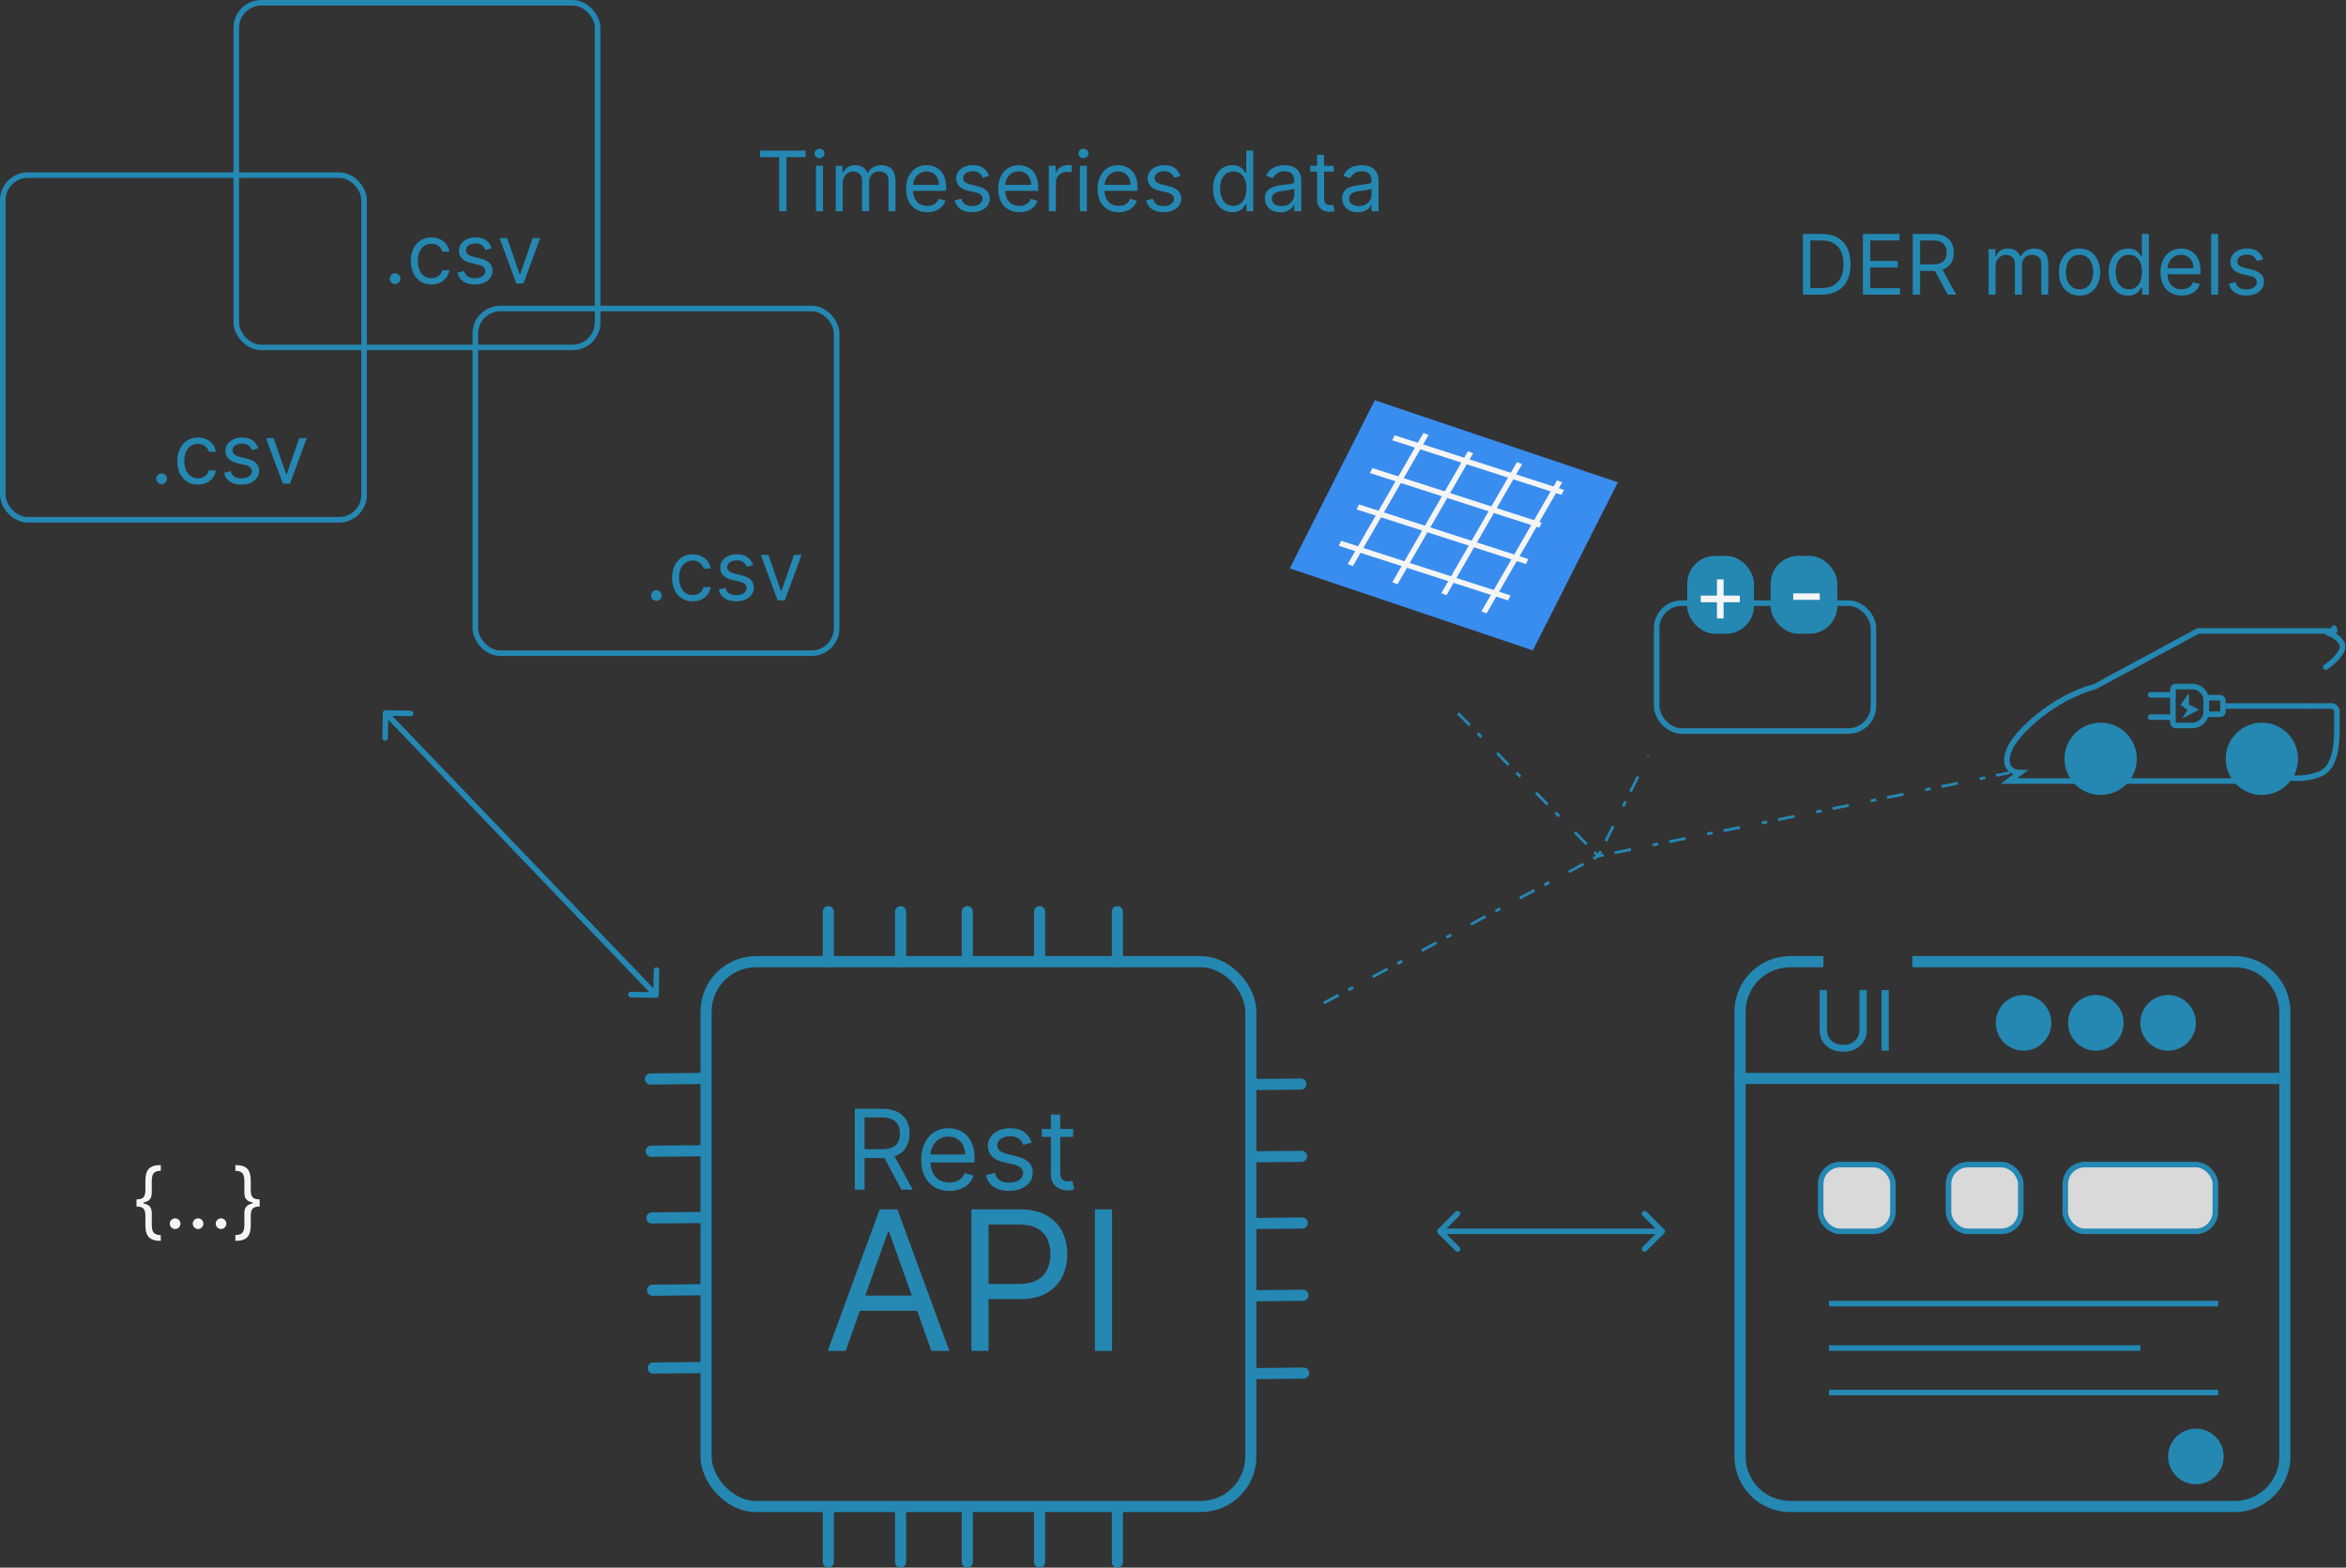 <svg width="422" height="282" viewBox="0 0 422 282" fill="none" xmlns="http://www.w3.org/2000/svg">
<rect x="0" y="0" width="422" height="282" fill="#333333" stroke="none"/>
<rect x="127" y="173" width="98" height="98" rx="9" stroke="#2488B3" stroke-width="2"/>
<line x1="149" y1="164" x2="149" y2="173" stroke="#2488B3" stroke-width="2" stroke-linecap="round"/>
<line x1="162" y1="164" x2="162" y2="173" stroke="#2488B3" stroke-width="2" stroke-linecap="round"/>
<line x1="174" y1="164" x2="174" y2="173" stroke="#2488B3" stroke-width="2" stroke-linecap="round"/>
<line x1="187" y1="164" x2="187" y2="173" stroke="#2488B3" stroke-width="2" stroke-linecap="round"/>
<line x1="201" y1="164" x2="201" y2="173" stroke="#2488B3" stroke-width="2" stroke-linecap="round"/>
<line x1="149" y1="272" x2="149" y2="281" stroke="#2488B3" stroke-width="2" stroke-linecap="round"/>
<line x1="162" y1="272" x2="162" y2="281" stroke="#2488B3" stroke-width="2" stroke-linecap="round"/>
<line x1="174" y1="272" x2="174" y2="281" stroke="#2488B3" stroke-width="2" stroke-linecap="round"/>
<line x1="187" y1="272" x2="187" y2="281" stroke="#2488B3" stroke-width="2" stroke-linecap="round"/>
<line x1="201" y1="272" x2="201" y2="281" stroke="#2488B3" stroke-width="2" stroke-linecap="round"/>
<line x1="234.009" y1="195.01" x2="225.01" y2="195.096" stroke="#2488B3" stroke-width="2" stroke-linecap="round"/>
<line x1="234.134" y1="208.009" x2="225.134" y2="208.095" stroke="#2488B3" stroke-width="2" stroke-linecap="round"/>
<line x1="234.249" y1="220.008" x2="225.249" y2="220.095" stroke="#2488B3" stroke-width="2" stroke-linecap="round"/>
<line x1="234.374" y1="233.008" x2="225.374" y2="233.094" stroke="#2488B3" stroke-width="2" stroke-linecap="round"/>
<line x1="234.508" y1="247.007" x2="225.508" y2="247.094" stroke="#2488B3" stroke-width="2" stroke-linecap="round"/>
<line x1="126.009" y1="194.01" x2="117.01" y2="194.096" stroke="#2488B3" stroke-width="2" stroke-linecap="round"/>
<line x1="126.134" y1="207.009" x2="117.134" y2="207.095" stroke="#2488B3" stroke-width="2" stroke-linecap="round"/>
<line x1="126.249" y1="219.008" x2="117.249" y2="219.095" stroke="#2488B3" stroke-width="2" stroke-linecap="round"/>
<line x1="126.374" y1="232.008" x2="117.374" y2="232.094" stroke="#2488B3" stroke-width="2" stroke-linecap="round"/>
<line x1="126.508" y1="246.007" x2="117.508" y2="246.094" stroke="#2488B3" stroke-width="2" stroke-linecap="round"/>
<path d="M152.126 243H148.895L158.241 217.545H161.423L170.77 243H167.538L159.932 221.572H159.733L152.126 243ZM153.32 233.057H166.345V235.791H153.32V233.057ZM174.735 243V217.545H183.336C185.333 217.545 186.965 217.906 188.233 218.627C189.509 219.339 190.453 220.305 191.066 221.523C191.68 222.741 191.986 224.1 191.986 225.599C191.986 227.099 191.68 228.462 191.066 229.689C190.462 230.915 189.525 231.893 188.257 232.622C186.99 233.343 185.366 233.703 183.385 233.703H177.221V230.969H183.286C184.653 230.969 185.751 230.733 186.58 230.26C187.408 229.788 188.009 229.15 188.382 228.346C188.763 227.534 188.953 226.619 188.953 225.599C188.953 224.58 188.763 223.669 188.382 222.865C188.009 222.061 187.404 221.432 186.567 220.976C185.73 220.512 184.62 220.28 183.236 220.28H177.817V243H174.735ZM200.034 217.545V243H196.952V217.545H200.034Z" fill="#2488B3"/>
<path d="M153.761 214V199.455H158.676C159.813 199.455 160.745 199.649 161.474 200.037C162.204 200.42 162.743 200.948 163.094 201.621C163.444 202.293 163.619 203.058 163.619 203.915C163.619 204.772 163.444 205.532 163.094 206.195C162.743 206.857 162.206 207.378 161.482 207.757C160.757 208.131 159.831 208.318 158.705 208.318H154.727V206.727H158.648C159.424 206.727 160.049 206.614 160.523 206.386C161.001 206.159 161.347 205.837 161.56 205.42C161.777 204.999 161.886 204.497 161.886 203.915C161.886 203.332 161.777 202.823 161.56 202.388C161.342 201.952 160.994 201.616 160.516 201.379C160.037 201.138 159.405 201.017 158.619 201.017H155.523V214H153.761ZM160.608 207.466L164.188 214H162.142L158.619 207.466H160.608ZM170.784 214.227C169.733 214.227 168.826 213.995 168.064 213.531C167.306 213.062 166.721 212.409 166.309 211.571C165.902 210.728 165.699 209.748 165.699 208.631C165.699 207.513 165.902 206.528 166.309 205.676C166.721 204.819 167.294 204.152 168.028 203.673C168.767 203.19 169.628 202.949 170.613 202.949C171.181 202.949 171.743 203.044 172.297 203.233C172.85 203.422 173.355 203.73 173.809 204.156C174.264 204.578 174.626 205.136 174.896 205.832C175.166 206.528 175.301 207.385 175.301 208.403V209.114H166.892V207.665H173.596C173.596 207.049 173.473 206.5 173.227 206.017C172.985 205.534 172.64 205.153 172.19 204.874C171.745 204.594 171.219 204.455 170.613 204.455C169.946 204.455 169.368 204.62 168.88 204.952C168.397 205.278 168.026 205.705 167.765 206.23C167.505 206.756 167.375 207.319 167.375 207.92V208.886C167.375 209.71 167.517 210.409 167.801 210.982C168.09 211.55 168.49 211.983 169.001 212.281C169.512 212.575 170.107 212.722 170.784 212.722C171.224 212.722 171.622 212.66 171.977 212.537C172.337 212.409 172.647 212.22 172.907 211.969C173.168 211.713 173.369 211.396 173.511 211.017L175.13 211.472C174.96 212.021 174.673 212.504 174.271 212.92C173.868 213.332 173.371 213.654 172.779 213.886C172.188 214.114 171.522 214.227 170.784 214.227ZM185.578 205.534L184.072 205.96C183.977 205.709 183.838 205.465 183.653 205.229C183.473 204.987 183.227 204.788 182.914 204.632C182.602 204.476 182.202 204.398 181.714 204.398C181.047 204.398 180.49 204.552 180.045 204.859C179.605 205.162 179.385 205.548 179.385 206.017C179.385 206.434 179.536 206.763 179.839 207.004C180.142 207.246 180.616 207.447 181.26 207.608L182.879 208.006C183.854 208.242 184.581 208.605 185.059 209.092C185.538 209.575 185.777 210.198 185.777 210.96C185.777 211.585 185.597 212.144 185.237 212.636C184.882 213.129 184.385 213.517 183.745 213.801C183.106 214.085 182.363 214.227 181.515 214.227C180.403 214.227 179.482 213.986 178.752 213.503C178.023 213.02 177.562 212.314 177.368 211.386L178.958 210.989C179.11 211.576 179.396 212.016 179.818 212.31C180.244 212.603 180.8 212.75 181.487 212.75C182.268 212.75 182.888 212.584 183.348 212.253C183.812 211.917 184.044 211.514 184.044 211.045C184.044 210.667 183.911 210.349 183.646 210.094C183.381 209.833 182.974 209.639 182.424 209.511L180.606 209.085C179.607 208.848 178.873 208.482 178.404 207.984C177.94 207.482 177.708 206.855 177.708 206.102C177.708 205.487 177.881 204.942 178.227 204.469C178.577 203.995 179.053 203.624 179.654 203.354C180.261 203.084 180.947 202.949 181.714 202.949C182.794 202.949 183.641 203.186 184.257 203.659C184.877 204.133 185.317 204.758 185.578 205.534ZM193.044 203.091V204.511H187.391V203.091H193.044ZM189.038 200.477H190.714V210.875C190.714 211.348 190.783 211.704 190.92 211.94C191.063 212.172 191.242 212.329 191.46 212.409C191.683 212.485 191.917 212.523 192.163 212.523C192.348 212.523 192.5 212.513 192.618 212.494C192.736 212.471 192.831 212.452 192.902 212.438L193.243 213.943C193.129 213.986 192.971 214.028 192.767 214.071C192.563 214.118 192.305 214.142 191.993 214.142C191.519 214.142 191.055 214.04 190.601 213.837C190.151 213.633 189.777 213.323 189.479 212.906C189.185 212.49 189.038 211.964 189.038 211.33V200.477Z" fill="#2488B3"/>
<path fill-rule="evenodd" clip-rule="evenodd" d="M328 172H322C316.477 172 312 176.477 312 182V262C312 267.523 316.477 272 322 272H402C407.523 272 412 267.523 412 262V182C412 176.477 407.523 172 402 172H344V174H402C406.418 174 410 177.582 410 182V262C410 266.418 406.418 270 402 270H322C317.582 270 314 266.418 314 262V182C314 177.582 317.582 174 322 174H328V172Z" fill="#2488B3"/>
<line x1="312" y1="194" x2="410" y2="194" stroke="#2488B3" stroke-width="2"/>
<circle cx="377" cy="184" r="5" fill="#2488B3"/>
<circle cx="390" cy="184" r="5" fill="#2488B3"/>
<circle cx="364" cy="184" r="5" fill="#2488B3"/>
<circle cx="395" cy="262" r="5" fill="#2488B3"/>
<rect x="327.5" y="209.5" width="13" height="12" rx="3.5" fill="#D9D9D9" stroke="#2488B3"/>
<rect x="350.5" y="209.5" width="13" height="12" rx="3.5" fill="#D9D9D9" stroke="#2488B3"/>
<rect x="371.5" y="209.5" width="27" height="12" rx="3.5" fill="#D9D9D9" stroke="#2488B3"/>
<line x1="329" y1="234.5" x2="399" y2="234.5" stroke="#2488B3"/>
<line x1="329" y1="250.5" x2="399" y2="250.5" stroke="#2488B3"/>
<line x1="329" y1="242.5" x2="385" y2="242.5" stroke="#2488B3"/>
<path d="M334.48 178.091H335.801V185.314C335.801 186.06 335.625 186.725 335.274 187.311C334.926 187.894 334.434 188.354 333.798 188.691C333.163 189.025 332.417 189.192 331.561 189.192C330.705 189.192 329.96 189.025 329.324 188.691C328.688 188.354 328.195 187.894 327.843 187.311C327.495 186.725 327.321 186.06 327.321 185.314V178.091H328.642V185.207C328.642 185.74 328.759 186.214 328.994 186.63C329.228 187.042 329.562 187.366 329.995 187.604C330.432 187.839 330.954 187.956 331.561 187.956C332.168 187.956 332.69 187.839 333.127 187.604C333.564 187.366 333.898 187.042 334.129 186.63C334.363 186.214 334.48 185.74 334.48 185.207V178.091ZM339.76 178.091V189H338.439V178.091H339.76Z" fill="#2488B3"/>
<path d="M258.646 221.146C258.451 221.342 258.451 221.658 258.646 221.854L261.828 225.036C262.024 225.231 262.34 225.231 262.536 225.036C262.731 224.84 262.731 224.524 262.536 224.328L259.707 221.5L262.536 218.672C262.731 218.476 262.731 218.16 262.536 217.964C262.34 217.769 262.024 217.769 261.828 217.964L258.646 221.146ZM299.354 221.854C299.549 221.658 299.549 221.342 299.354 221.146L296.172 217.964C295.976 217.769 295.66 217.769 295.464 217.964C295.269 218.16 295.269 218.476 295.464 218.672L298.293 221.5L295.464 224.328C295.269 224.524 295.269 224.84 295.464 225.036C295.66 225.231 295.976 225.231 296.172 225.036L299.354 221.854ZM259 222H299V221H259V222Z" fill="#2488B3"/>
<path d="M117.989 179.5C118.265 179.506 118.494 179.287 118.5 179.011L118.596 174.512C118.602 174.236 118.382 174.007 118.106 174.001C117.83 173.995 117.602 174.214 117.596 174.49L117.511 178.489L113.512 178.404C113.236 178.398 113.007 178.618 113.001 178.894C112.995 179.17 113.214 179.398 113.49 179.404L117.989 179.5ZM69.378 127.752C69.102 127.746 68.873 127.965 68.867 128.241L68.772 132.74C68.766 133.016 68.985 133.245 69.261 133.25C69.537 133.256 69.766 133.037 69.771 132.761L69.856 128.762L73.856 128.847C74.132 128.853 74.36 128.634 74.366 128.358C74.372 128.082 74.153 127.853 73.877 127.847L69.378 127.752ZM118.361 178.654L69.728 127.906L69.006 128.598L117.639 179.346L118.361 178.654Z" fill="#2488B3"/>
<path d="M24.554 216.419V215.759C25.147 215.759 25.561 215.634 25.795 215.386C26.033 215.137 26.152 214.722 26.152 214.139V212.435C26.152 211.945 26.198 211.52 26.291 211.162C26.386 210.803 26.541 210.506 26.754 210.272C26.967 210.038 27.251 209.864 27.606 209.75C27.961 209.636 28.4 209.58 28.922 209.58V210.624C28.51 210.624 28.185 210.687 27.947 210.815C27.713 210.943 27.546 211.142 27.446 211.412C27.351 211.678 27.303 212.019 27.303 212.435V214.565C27.303 214.842 27.265 215.094 27.191 215.322C27.12 215.549 26.986 215.744 26.791 215.908C26.596 216.071 26.317 216.197 25.955 216.286C25.596 216.375 25.129 216.419 24.554 216.419ZM28.922 223.216C28.4 223.216 27.961 223.159 27.606 223.045C27.251 222.932 26.967 222.758 26.754 222.523C26.541 222.289 26.386 221.993 26.291 221.634C26.198 221.275 26.152 220.851 26.152 220.361V218.656C26.152 218.074 26.033 217.658 25.795 217.41C25.561 217.161 25.147 217.037 24.554 217.037V216.376C25.129 216.376 25.596 216.421 25.955 216.51C26.317 216.598 26.596 216.724 26.791 216.888C26.986 217.051 27.12 217.246 27.191 217.474C27.265 217.701 27.303 217.953 27.303 218.23V220.361C27.303 220.776 27.351 221.117 27.446 221.384C27.546 221.65 27.713 221.847 27.947 221.975C28.185 222.106 28.51 222.172 28.922 222.172V223.216ZM24.554 217.037V215.759H25.811V217.037H24.554ZM31.501 221.085C31.238 221.085 31.013 220.991 30.825 220.803C30.637 220.615 30.543 220.389 30.543 220.126C30.543 219.864 30.637 219.638 30.825 219.45C31.013 219.262 31.238 219.168 31.501 219.168C31.764 219.168 31.99 219.262 32.178 219.45C32.366 219.638 32.46 219.864 32.46 220.126C32.46 220.3 32.416 220.46 32.327 220.606C32.242 220.751 32.126 220.869 31.981 220.957C31.839 221.043 31.679 221.085 31.501 221.085ZM35.632 221.085C35.369 221.085 35.144 220.991 34.956 220.803C34.767 220.615 34.673 220.389 34.673 220.126C34.673 219.864 34.767 219.638 34.956 219.45C35.144 219.262 35.369 219.168 35.632 219.168C35.895 219.168 36.12 219.262 36.309 219.45C36.497 219.638 36.591 219.864 36.591 220.126C36.591 220.3 36.547 220.46 36.458 220.606C36.373 220.751 36.257 220.869 36.112 220.957C35.969 221.043 35.81 221.085 35.632 221.085ZM39.763 221.085C39.5 221.085 39.275 220.991 39.087 220.803C38.898 220.615 38.804 220.389 38.804 220.126C38.804 219.864 38.898 219.638 39.087 219.45C39.275 219.262 39.5 219.168 39.763 219.168C40.026 219.168 40.251 219.262 40.44 219.45C40.628 219.638 40.722 219.864 40.722 220.126C40.722 220.3 40.678 220.46 40.589 220.606C40.504 220.751 40.388 220.869 40.242 220.957C40.1 221.043 39.941 221.085 39.763 221.085ZM46.706 216.376V217.037C46.113 217.037 45.698 217.161 45.46 217.41C45.226 217.658 45.108 218.074 45.108 218.656V220.361C45.108 220.851 45.06 221.275 44.965 221.634C44.872 221.993 44.719 222.289 44.507 222.523C44.293 222.758 44.009 222.932 43.654 223.045C43.299 223.159 42.861 223.216 42.339 223.216V222.172C42.75 222.172 43.074 222.106 43.308 221.975C43.546 221.847 43.713 221.65 43.809 221.384C43.908 221.117 43.958 220.776 43.958 220.361V218.23C43.958 217.953 43.993 217.701 44.064 217.474C44.139 217.246 44.274 217.051 44.469 216.888C44.664 216.724 44.941 216.598 45.3 216.51C45.662 216.421 46.131 216.376 46.706 216.376ZM42.339 209.58C42.861 209.58 43.299 209.636 43.654 209.75C44.009 209.864 44.293 210.038 44.507 210.272C44.719 210.506 44.872 210.803 44.965 211.162C45.06 211.52 45.108 211.945 45.108 212.435V214.139C45.108 214.722 45.226 215.137 45.46 215.386C45.698 215.634 46.113 215.759 46.706 215.759V216.419C46.131 216.419 45.662 216.375 45.3 216.286C44.941 216.197 44.664 216.071 44.469 215.908C44.274 215.744 44.139 215.549 44.064 215.322C43.993 215.094 43.958 214.842 43.958 214.565V212.435C43.958 212.019 43.908 211.678 43.809 211.412C43.713 211.142 43.546 210.943 43.308 210.815C43.074 210.687 42.75 210.624 42.339 210.624V209.58ZM46.706 215.759V217.037H45.449V215.759H46.706Z" fill="#F5F5F5"/>
<rect x="0.5" y="31.5" width="65" height="62" rx="4.5" stroke="#2488B3"/>
<path d="M29.067 87.085C28.804 87.085 28.578 86.991 28.39 86.803C28.202 86.615 28.108 86.389 28.108 86.126C28.108 85.864 28.202 85.638 28.39 85.45C28.578 85.262 28.804 85.168 29.067 85.168C29.329 85.168 29.555 85.262 29.743 85.45C29.931 85.638 30.026 85.864 30.026 86.126C30.026 86.3 29.981 86.46 29.892 86.606C29.807 86.751 29.692 86.869 29.546 86.957C29.404 87.043 29.244 87.085 29.067 87.085ZM35.605 87.171C34.838 87.171 34.178 86.989 33.624 86.627C33.07 86.265 32.644 85.766 32.345 85.13C32.047 84.495 31.898 83.769 31.898 82.952C31.898 82.121 32.051 81.387 32.356 80.752C32.665 80.113 33.095 79.614 33.645 79.255C34.199 78.893 34.845 78.712 35.584 78.712C36.159 78.712 36.678 78.818 37.139 79.031C37.601 79.244 37.979 79.543 38.274 79.926C38.569 80.31 38.752 80.757 38.823 81.269H37.566C37.47 80.896 37.257 80.565 36.926 80.278C36.6 79.987 36.159 79.841 35.605 79.841C35.115 79.841 34.685 79.969 34.316 80.224C33.95 80.477 33.665 80.834 33.459 81.295C33.256 81.753 33.155 82.291 33.155 82.909C33.155 83.541 33.254 84.092 33.453 84.56C33.656 85.029 33.94 85.393 34.306 85.652C34.675 85.912 35.108 86.041 35.605 86.041C35.932 86.041 36.228 85.984 36.495 85.871C36.761 85.757 36.987 85.594 37.171 85.381C37.356 85.168 37.487 84.912 37.566 84.614H38.823C38.752 85.097 38.576 85.532 38.295 85.919C38.018 86.302 37.651 86.608 37.193 86.835C36.738 87.059 36.209 87.171 35.605 87.171ZM46.456 80.651L45.327 80.97C45.255 80.782 45.151 80.599 45.012 80.421C44.877 80.24 44.693 80.091 44.458 79.974C44.224 79.857 43.924 79.798 43.558 79.798C43.057 79.798 42.64 79.914 42.306 80.144C41.976 80.372 41.811 80.661 41.811 81.013C41.811 81.325 41.925 81.572 42.152 81.753C42.379 81.934 42.734 82.085 43.217 82.206L44.432 82.504C45.163 82.682 45.708 82.954 46.067 83.319C46.426 83.681 46.605 84.148 46.605 84.72C46.605 85.189 46.47 85.608 46.2 85.977C45.934 86.347 45.561 86.638 45.081 86.851C44.602 87.064 44.045 87.171 43.409 87.171C42.574 87.171 41.884 86.989 41.337 86.627C40.79 86.265 40.444 85.736 40.298 85.04L41.491 84.742C41.605 85.182 41.82 85.512 42.136 85.732C42.455 85.952 42.873 86.062 43.388 86.062C43.974 86.062 44.439 85.938 44.783 85.69C45.131 85.438 45.305 85.136 45.305 84.784C45.305 84.5 45.206 84.262 45.007 84.07C44.808 83.875 44.503 83.729 44.091 83.633L42.727 83.314C41.978 83.136 41.427 82.861 41.076 82.488C40.728 82.112 40.554 81.641 40.554 81.077C40.554 80.615 40.683 80.207 40.943 79.852C41.205 79.496 41.562 79.218 42.013 79.015C42.468 78.813 42.983 78.712 43.558 78.712C44.368 78.712 45.003 78.889 45.465 79.244C45.93 79.599 46.261 80.068 46.456 80.651ZM55.188 78.818L52.162 87H50.884L47.858 78.818H49.222L51.48 85.338H51.565L53.824 78.818H55.188Z" fill="#2488B3"/>
<rect x="42.5" y="0.5" width="65" height="62" rx="4.5" stroke="#2488B3"/>
<path d="M71.067 51.085C70.804 51.085 70.579 50.991 70.39 50.803C70.202 50.615 70.108 50.389 70.108 50.126C70.108 49.864 70.202 49.638 70.39 49.45C70.579 49.262 70.804 49.168 71.067 49.168C71.329 49.168 71.555 49.262 71.743 49.45C71.931 49.638 72.026 49.864 72.026 50.126C72.026 50.3 71.981 50.46 71.892 50.606C71.807 50.751 71.692 50.869 71.546 50.957C71.404 51.043 71.244 51.085 71.067 51.085ZM77.605 51.17C76.838 51.17 76.178 50.989 75.624 50.627C75.07 50.265 74.644 49.766 74.345 49.13C74.047 48.495 73.898 47.769 73.898 46.952C73.898 46.121 74.051 45.387 74.356 44.752C74.665 44.113 75.095 43.614 75.645 43.255C76.199 42.893 76.845 42.712 77.584 42.712C78.159 42.712 78.678 42.818 79.139 43.031C79.601 43.244 79.979 43.543 80.274 43.926C80.569 44.31 80.752 44.757 80.823 45.269H79.566C79.47 44.896 79.257 44.565 78.926 44.278C78.6 43.986 78.159 43.841 77.605 43.841C77.115 43.841 76.686 43.969 76.316 44.224C75.951 44.477 75.665 44.834 75.459 45.295C75.256 45.753 75.155 46.291 75.155 46.909C75.155 47.541 75.254 48.092 75.453 48.56C75.656 49.029 75.94 49.393 76.306 49.652C76.675 49.912 77.108 50.041 77.605 50.041C77.932 50.041 78.228 49.984 78.495 49.871C78.761 49.757 78.987 49.594 79.171 49.381C79.356 49.168 79.487 48.912 79.566 48.614H80.823C80.752 49.097 80.576 49.532 80.295 49.919C80.018 50.302 79.651 50.608 79.193 50.835C78.738 51.059 78.209 51.17 77.605 51.17ZM88.456 44.651L87.326 44.97C87.255 44.782 87.151 44.599 87.012 44.422C86.877 44.24 86.693 44.091 86.458 43.974C86.224 43.857 85.924 43.798 85.558 43.798C85.057 43.798 84.64 43.914 84.306 44.145C83.976 44.372 83.811 44.661 83.811 45.013C83.811 45.325 83.924 45.572 84.152 45.753C84.379 45.934 84.734 46.085 85.217 46.206L86.432 46.504C87.163 46.682 87.708 46.953 88.067 47.319C88.426 47.681 88.605 48.148 88.605 48.72C88.605 49.189 88.47 49.608 88.2 49.977C87.934 50.347 87.561 50.638 87.082 50.851C86.602 51.064 86.045 51.17 85.409 51.17C84.574 51.17 83.884 50.989 83.337 50.627C82.79 50.265 82.444 49.736 82.298 49.04L83.491 48.742C83.605 49.182 83.82 49.512 84.136 49.732C84.455 49.952 84.873 50.062 85.388 50.062C85.974 50.062 86.439 49.938 86.783 49.69C87.131 49.438 87.305 49.136 87.305 48.784C87.305 48.5 87.206 48.262 87.007 48.07C86.808 47.875 86.503 47.729 86.091 47.633L84.727 47.314C83.978 47.136 83.427 46.861 83.076 46.488C82.728 46.112 82.554 45.641 82.554 45.077C82.554 44.615 82.683 44.207 82.943 43.852C83.205 43.496 83.562 43.218 84.013 43.015C84.468 42.813 84.983 42.712 85.558 42.712C86.368 42.712 87.003 42.889 87.465 43.244C87.93 43.599 88.26 44.068 88.456 44.651ZM97.188 42.818L94.162 51H92.884L89.858 42.818H91.222L93.48 49.338H93.565L95.824 42.818H97.188Z" fill="#2488B3"/>
<rect x="85.5" y="55.5" width="65" height="62" rx="4.5" stroke="#2488B3"/>
<rect x="298" y="108.5" width="39" height="23" rx="4.5" stroke="#2488B3"/>
<rect x="304" y="100.5" width="11" height="13" rx="4.5" fill="#2488B3" stroke="#2488B3"/>
<rect x="319" y="100.5" width="11" height="13" rx="4.5" fill="#2488B3" stroke="#2488B3"/>
<path d="M118.067 108.085C117.804 108.085 117.578 107.991 117.39 107.803C117.202 107.615 117.108 107.389 117.108 107.126C117.108 106.864 117.202 106.638 117.39 106.45C117.578 106.262 117.804 106.168 118.067 106.168C118.33 106.168 118.555 106.262 118.743 106.45C118.931 106.638 119.026 106.864 119.026 107.126C119.026 107.3 118.981 107.46 118.892 107.606C118.807 107.751 118.692 107.869 118.546 107.957C118.404 108.043 118.244 108.085 118.067 108.085ZM124.605 108.17C123.838 108.17 123.178 107.989 122.624 107.627C122.07 107.265 121.644 106.766 121.345 106.13C121.047 105.495 120.898 104.768 120.898 103.952C120.898 103.121 121.051 102.387 121.356 101.752C121.665 101.113 122.095 100.614 122.645 100.255C123.199 99.893 123.845 99.712 124.584 99.712C125.159 99.712 125.678 99.818 126.139 100.031C126.601 100.244 126.979 100.543 127.274 100.926C127.569 101.31 127.752 101.757 127.823 102.268H126.566C126.47 101.896 126.257 101.565 125.926 101.278C125.6 100.987 125.159 100.841 124.605 100.841C124.115 100.841 123.686 100.969 123.316 101.224C122.95 101.477 122.665 101.833 122.459 102.295C122.256 102.753 122.155 103.291 122.155 103.909C122.155 104.541 122.254 105.092 122.453 105.56C122.656 106.029 122.94 106.393 123.306 106.652C123.675 106.912 124.108 107.041 124.605 107.041C124.932 107.041 125.229 106.984 125.495 106.871C125.761 106.757 125.987 106.594 126.171 106.381C126.356 106.168 126.487 105.912 126.566 105.614H127.823C127.752 106.097 127.576 106.532 127.295 106.919C127.018 107.302 126.651 107.608 126.193 107.835C125.738 108.059 125.209 108.17 124.605 108.17ZM135.456 101.651L134.327 101.97C134.256 101.782 134.151 101.599 134.012 101.422C133.877 101.24 133.693 101.091 133.458 100.974C133.224 100.857 132.924 100.798 132.558 100.798C132.057 100.798 131.64 100.914 131.306 101.145C130.976 101.372 130.811 101.661 130.811 102.013C130.811 102.325 130.925 102.572 131.152 102.753C131.379 102.934 131.734 103.085 132.217 103.206L133.432 103.504C134.163 103.682 134.708 103.953 135.067 104.319C135.426 104.681 135.605 105.148 135.605 105.72C135.605 106.189 135.47 106.608 135.2 106.977C134.934 107.347 134.561 107.638 134.081 107.851C133.602 108.064 133.045 108.17 132.409 108.17C131.574 108.17 130.884 107.989 130.337 107.627C129.79 107.265 129.444 106.736 129.298 106.04L130.491 105.741C130.605 106.182 130.82 106.512 131.136 106.732C131.455 106.952 131.873 107.062 132.388 107.062C132.974 107.062 133.439 106.938 133.783 106.69C134.131 106.437 134.305 106.136 134.305 105.784C134.305 105.5 134.206 105.262 134.007 105.07C133.808 104.875 133.503 104.729 133.091 104.634L131.727 104.314C130.978 104.136 130.427 103.861 130.076 103.488C129.728 103.112 129.554 102.641 129.554 102.077C129.554 101.615 129.683 101.207 129.943 100.852C130.205 100.496 130.562 100.218 131.013 100.015C131.468 99.813 131.983 99.712 132.558 99.712C133.368 99.712 134.003 99.889 134.465 100.244C134.93 100.599 135.26 101.068 135.456 101.651ZM144.188 99.818L141.162 108H139.884L136.858 99.818H138.222L140.48 106.338H140.565L142.824 99.818H144.188Z" fill="#2488B3"/>
<path d="M136.724 28.263V27.091H144.906V28.263H141.476V38H140.155V28.263H136.724ZM146.775 38V29.818H148.032V38H146.775ZM147.414 28.454C147.169 28.454 146.957 28.371 146.78 28.204C146.606 28.037 146.519 27.837 146.519 27.602C146.519 27.368 146.606 27.167 146.78 27C146.957 26.834 147.169 26.75 147.414 26.75C147.659 26.75 147.868 26.834 148.042 27C148.22 27.167 148.309 27.368 148.309 27.602C148.309 27.837 148.22 28.037 148.042 28.204C147.868 28.371 147.659 28.454 147.414 28.454ZM150.334 38V29.818H151.549V31.097H151.655C151.826 30.66 152.101 30.321 152.481 30.079C152.861 29.834 153.317 29.712 153.85 29.712C154.39 29.712 154.839 29.834 155.197 30.079C155.56 30.321 155.842 30.66 156.044 31.097H156.13C156.339 30.674 156.653 30.338 157.072 30.09C157.491 29.838 157.994 29.712 158.58 29.712C159.311 29.712 159.91 29.941 160.375 30.399C160.84 30.853 161.073 31.562 161.073 32.524V38H159.816V32.524C159.816 31.921 159.651 31.489 159.32 31.23C158.99 30.971 158.601 30.841 158.154 30.841C157.578 30.841 157.133 31.015 156.817 31.363C156.501 31.707 156.343 32.144 156.343 32.673V38H155.064V32.396C155.064 31.931 154.913 31.556 154.612 31.272C154.31 30.985 153.921 30.841 153.445 30.841C153.118 30.841 152.813 30.928 152.529 31.102C152.248 31.276 152.021 31.517 151.847 31.826C151.676 32.132 151.591 32.485 151.591 32.886V38H150.334ZM166.802 38.17C166.013 38.17 165.333 37.996 164.762 37.648C164.193 37.297 163.755 36.807 163.446 36.178C163.14 35.546 162.988 34.811 162.988 33.973C162.988 33.135 163.14 32.396 163.446 31.757C163.755 31.114 164.184 30.614 164.735 30.255C165.289 29.893 165.935 29.712 166.674 29.712C167.1 29.712 167.521 29.783 167.936 29.925C168.352 30.067 168.73 30.298 169.071 30.617C169.412 30.933 169.683 31.352 169.886 31.874C170.088 32.396 170.189 33.039 170.189 33.803V34.335H163.883V33.249H168.911C168.911 32.787 168.819 32.375 168.634 32.013C168.453 31.651 168.194 31.365 167.856 31.155C167.523 30.946 167.128 30.841 166.674 30.841C166.173 30.841 165.74 30.965 165.374 31.214C165.012 31.459 164.733 31.778 164.538 32.173C164.343 32.567 164.245 32.989 164.245 33.44V34.165C164.245 34.783 164.351 35.306 164.564 35.736C164.781 36.162 165.081 36.487 165.465 36.711C165.848 36.931 166.294 37.041 166.802 37.041C167.132 37.041 167.43 36.995 167.697 36.903C167.966 36.807 168.199 36.665 168.394 36.477C168.59 36.285 168.741 36.047 168.847 35.763L170.062 36.104C169.934 36.516 169.719 36.878 169.417 37.19C169.115 37.499 168.742 37.741 168.298 37.915C167.855 38.085 167.356 38.17 166.802 38.17ZM177.897 31.651L176.768 31.97C176.697 31.782 176.592 31.599 176.454 31.422C176.319 31.24 176.134 31.091 175.9 30.974C175.665 30.857 175.365 30.798 174.999 30.798C174.499 30.798 174.081 30.914 173.748 31.145C173.417 31.372 173.252 31.661 173.252 32.013C173.252 32.325 173.366 32.572 173.593 32.753C173.82 32.934 174.176 33.085 174.659 33.206L175.873 33.504C176.605 33.682 177.15 33.953 177.508 34.319C177.867 34.681 178.046 35.148 178.046 35.72C178.046 36.189 177.911 36.608 177.642 36.977C177.375 37.347 177.002 37.638 176.523 37.851C176.044 38.064 175.486 38.17 174.85 38.17C174.016 38.17 173.325 37.989 172.778 37.627C172.231 37.265 171.885 36.736 171.74 36.04L172.933 35.742C173.046 36.182 173.261 36.512 173.577 36.732C173.897 36.952 174.314 37.062 174.829 37.062C175.415 37.062 175.88 36.938 176.225 36.69C176.573 36.438 176.747 36.136 176.747 35.784C176.747 35.5 176.647 35.262 176.448 35.07C176.249 34.875 175.944 34.729 175.532 34.633L174.169 34.314C173.419 34.136 172.869 33.861 172.517 33.488C172.169 33.112 171.995 32.641 171.995 32.077C171.995 31.615 172.125 31.207 172.384 30.852C172.647 30.496 173.004 30.218 173.455 30.015C173.909 29.813 174.424 29.712 174.999 29.712C175.809 29.712 176.445 29.889 176.906 30.244C177.372 30.599 177.702 31.068 177.897 31.651ZM183.369 38.17C182.581 38.17 181.901 37.996 181.329 37.648C180.761 37.297 180.322 36.807 180.013 36.178C179.708 35.546 179.555 34.811 179.555 33.973C179.555 33.135 179.708 32.396 180.013 31.757C180.322 31.114 180.752 30.614 181.302 30.255C181.856 29.893 182.503 29.712 183.241 29.712C183.667 29.712 184.088 29.783 184.504 29.925C184.919 30.067 185.297 30.298 185.638 30.617C185.979 30.933 186.251 31.352 186.453 31.874C186.656 32.396 186.757 33.039 186.757 33.803V34.335H180.45V33.249H185.478C185.478 32.787 185.386 32.375 185.201 32.013C185.02 31.651 184.761 31.365 184.424 31.155C184.09 30.946 183.696 30.841 183.241 30.841C182.741 30.841 182.307 30.965 181.941 31.214C181.579 31.459 181.301 31.778 181.105 32.173C180.91 32.567 180.812 32.989 180.812 33.44V34.165C180.812 34.783 180.919 35.306 181.132 35.736C181.348 36.162 181.649 36.487 182.032 36.711C182.416 36.931 182.861 37.041 183.369 37.041C183.699 37.041 183.998 36.995 184.264 36.903C184.534 36.807 184.766 36.665 184.962 36.477C185.157 36.285 185.308 36.047 185.415 35.763L186.629 36.104C186.501 36.516 186.286 36.878 185.984 37.19C185.683 37.499 185.31 37.741 184.866 37.915C184.422 38.085 183.923 38.17 183.369 38.17ZM188.669 38V29.818H189.884V31.054H189.969C190.118 30.649 190.388 30.321 190.778 30.069C191.169 29.816 191.609 29.69 192.1 29.69C192.192 29.69 192.307 29.692 192.446 29.696C192.584 29.699 192.689 29.704 192.76 29.712V30.99C192.717 30.979 192.62 30.963 192.467 30.942C192.318 30.917 192.16 30.905 191.993 30.905C191.595 30.905 191.24 30.988 190.928 31.155C190.619 31.319 190.374 31.546 190.193 31.837C190.015 32.125 189.926 32.453 189.926 32.822V38H188.669ZM194.25 38V29.818H195.507V38H194.25ZM194.889 28.454C194.644 28.454 194.433 28.371 194.256 28.204C194.081 28.037 193.994 27.837 193.994 27.602C193.994 27.368 194.081 27.167 194.256 27C194.433 26.834 194.644 26.75 194.889 26.75C195.134 26.75 195.344 26.834 195.518 27C195.695 27.167 195.784 27.368 195.784 27.602C195.784 27.837 195.695 28.037 195.518 28.204C195.344 28.371 195.134 28.454 194.889 28.454ZM201.24 38.17C200.452 38.17 199.772 37.996 199.2 37.648C198.632 37.297 198.193 36.807 197.884 36.178C197.579 35.546 197.426 34.811 197.426 33.973C197.426 33.135 197.579 32.396 197.884 31.757C198.193 31.114 198.623 30.614 199.173 30.255C199.727 29.893 200.374 29.712 201.112 29.712C201.538 29.712 201.959 29.783 202.375 29.925C202.79 30.067 203.168 30.298 203.509 30.617C203.85 30.933 204.122 31.352 204.324 31.874C204.527 32.396 204.628 33.039 204.628 33.803V34.335H198.321V33.249H203.35C203.35 32.787 203.257 32.375 203.073 32.013C202.891 31.651 202.632 31.365 202.295 31.155C201.961 30.946 201.567 30.841 201.112 30.841C200.612 30.841 200.178 30.965 199.813 31.214C199.45 31.459 199.172 31.778 198.976 32.173C198.781 32.567 198.683 32.989 198.683 33.44V34.165C198.683 34.783 198.79 35.306 199.003 35.736C199.22 36.162 199.52 36.487 199.903 36.711C200.287 36.931 200.732 37.041 201.24 37.041C201.57 37.041 201.869 36.995 202.135 36.903C202.405 36.807 202.638 36.665 202.833 36.477C203.028 36.285 203.179 36.047 203.286 35.763L204.5 36.104C204.372 36.516 204.157 36.878 203.856 37.19C203.554 37.499 203.181 37.741 202.737 37.915C202.293 38.085 201.794 38.17 201.24 38.17ZM212.336 31.651L211.206 31.97C211.135 31.782 211.031 31.599 210.892 31.422C210.757 31.24 210.573 31.091 210.338 30.974C210.104 30.857 209.804 30.798 209.438 30.798C208.937 30.798 208.52 30.914 208.186 31.145C207.856 31.372 207.691 31.661 207.691 32.013C207.691 32.325 207.804 32.572 208.032 32.753C208.259 32.934 208.614 33.085 209.097 33.206L210.312 33.504C211.043 33.682 211.588 33.953 211.947 34.319C212.305 34.681 212.485 35.148 212.485 35.72C212.485 36.189 212.35 36.608 212.08 36.977C211.814 37.347 211.441 37.638 210.961 37.851C210.482 38.064 209.924 38.17 209.289 38.17C208.454 38.17 207.764 37.989 207.217 37.627C206.67 37.265 206.324 36.736 206.178 36.04L207.371 35.742C207.485 36.182 207.7 36.512 208.016 36.732C208.335 36.952 208.753 37.062 209.267 37.062C209.853 37.062 210.319 36.938 210.663 36.69C211.011 36.438 211.185 36.136 211.185 35.784C211.185 35.5 211.086 35.262 210.887 35.07C210.688 34.875 210.383 34.729 209.971 34.633L208.607 34.314C207.858 34.136 207.307 33.861 206.956 33.488C206.608 33.112 206.434 32.641 206.434 32.077C206.434 31.615 206.563 31.207 206.823 30.852C207.085 30.496 207.442 30.218 207.893 30.015C208.348 29.813 208.863 29.712 209.438 29.712C210.248 29.712 210.883 29.889 211.345 30.244C211.81 30.599 212.14 31.068 212.336 31.651ZM221.685 38.17C221.004 38.17 220.402 37.998 219.88 37.654C219.358 37.306 218.949 36.816 218.654 36.184C218.36 35.548 218.212 34.797 218.212 33.93C218.212 33.071 218.36 32.325 218.654 31.693C218.949 31.061 219.359 30.573 219.885 30.228C220.411 29.884 221.018 29.712 221.707 29.712C222.239 29.712 222.66 29.8 222.969 29.978C223.282 30.152 223.52 30.351 223.683 30.575C223.85 30.795 223.979 30.976 224.072 31.118H224.178V27.091H225.435V38H224.221V36.743H224.072C223.979 36.892 223.848 37.08 223.678 37.307C223.507 37.531 223.264 37.732 222.948 37.909C222.632 38.084 222.211 38.17 221.685 38.17ZM221.856 37.041C222.36 37.041 222.786 36.91 223.134 36.647C223.482 36.381 223.747 36.013 223.928 35.544C224.109 35.072 224.2 34.527 224.2 33.909C224.2 33.298 224.111 32.764 223.933 32.306C223.756 31.844 223.493 31.485 223.145 31.23C222.797 30.971 222.367 30.841 221.856 30.841C221.323 30.841 220.879 30.978 220.524 31.251C220.173 31.521 219.908 31.889 219.73 32.354C219.556 32.815 219.469 33.334 219.469 33.909C219.469 34.492 219.558 35.021 219.736 35.496C219.917 35.969 220.183 36.345 220.535 36.626C220.89 36.903 221.33 37.041 221.856 37.041ZM230.32 38.192C229.801 38.192 229.331 38.094 228.908 37.899C228.486 37.7 228.15 37.414 227.902 37.041C227.653 36.665 227.529 36.21 227.529 35.678C227.529 35.209 227.621 34.829 227.806 34.538C227.99 34.243 228.237 34.012 228.546 33.845C228.855 33.678 229.196 33.554 229.569 33.472C229.945 33.387 230.324 33.32 230.703 33.27C231.201 33.206 231.604 33.158 231.913 33.126C232.225 33.091 232.452 33.032 232.594 32.95C232.74 32.869 232.813 32.727 232.813 32.524V32.481C232.813 31.956 232.669 31.548 232.381 31.256C232.097 30.965 231.666 30.82 231.087 30.82C230.487 30.82 230.016 30.951 229.675 31.214C229.335 31.477 229.095 31.757 228.956 32.055L227.763 31.629C227.976 31.132 228.26 30.745 228.615 30.468C228.974 30.188 229.365 29.992 229.787 29.882C230.213 29.768 230.632 29.712 231.044 29.712C231.307 29.712 231.609 29.744 231.95 29.808C232.294 29.868 232.626 29.994 232.946 30.186C233.269 30.378 233.537 30.667 233.75 31.054C233.963 31.441 234.07 31.959 234.07 32.609V38H232.813V36.892H232.749C232.664 37.07 232.522 37.26 232.323 37.462C232.124 37.664 231.859 37.837 231.529 37.979C231.199 38.121 230.796 38.192 230.32 38.192ZM230.512 37.062C231.009 37.062 231.428 36.965 231.769 36.77C232.113 36.574 232.373 36.322 232.547 36.013C232.724 35.704 232.813 35.379 232.813 35.038V33.888C232.76 33.952 232.642 34.01 232.461 34.064C232.284 34.113 232.078 34.158 231.843 34.197C231.613 34.232 231.387 34.264 231.167 34.293C230.95 34.318 230.775 34.339 230.64 34.356C230.313 34.399 230.007 34.468 229.723 34.564C229.443 34.657 229.216 34.797 229.042 34.985C228.871 35.17 228.786 35.422 228.786 35.742C228.786 36.178 228.947 36.508 229.271 36.732C229.597 36.952 230.011 37.062 230.512 37.062ZM239.923 29.818V30.884H235.683V29.818H239.923ZM236.918 27.858H238.176V35.656C238.176 36.011 238.227 36.278 238.33 36.455C238.437 36.629 238.571 36.746 238.735 36.807C238.902 36.864 239.078 36.892 239.262 36.892C239.401 36.892 239.514 36.885 239.603 36.871C239.692 36.853 239.763 36.839 239.816 36.828L240.072 37.957C239.987 37.989 239.868 38.021 239.715 38.053C239.562 38.089 239.369 38.106 239.134 38.106C238.779 38.106 238.431 38.03 238.09 37.877C237.753 37.725 237.472 37.492 237.249 37.18C237.028 36.867 236.918 36.473 236.918 35.997V27.858ZM244.221 38.192C243.703 38.192 243.232 38.094 242.81 37.899C242.387 37.7 242.052 37.414 241.803 37.041C241.554 36.665 241.43 36.21 241.43 35.678C241.43 35.209 241.522 34.829 241.707 34.538C241.892 34.243 242.139 34.012 242.448 33.845C242.756 33.678 243.097 33.554 243.47 33.472C243.847 33.387 244.225 33.32 244.605 33.27C245.102 33.206 245.505 33.158 245.814 33.126C246.127 33.091 246.354 33.032 246.496 32.95C246.641 32.869 246.714 32.727 246.714 32.524V32.481C246.714 31.956 246.57 31.548 246.283 31.256C245.999 30.965 245.567 30.82 244.988 30.82C244.388 30.82 243.918 30.951 243.577 31.214C243.236 31.477 242.996 31.757 242.858 32.055L241.665 31.629C241.878 31.132 242.162 30.745 242.517 30.468C242.875 30.188 243.266 29.992 243.689 29.882C244.115 29.768 244.534 29.712 244.946 29.712C245.209 29.712 245.51 29.744 245.851 29.808C246.196 29.868 246.528 29.994 246.847 30.186C247.171 30.378 247.439 30.667 247.652 31.054C247.865 31.441 247.971 31.959 247.971 32.609V38H246.714V36.892H246.65C246.565 37.07 246.423 37.26 246.224 37.462C246.025 37.664 245.761 37.837 245.43 37.979C245.1 38.121 244.697 38.192 244.221 38.192ZM244.413 37.062C244.91 37.062 245.329 36.965 245.67 36.77C246.015 36.574 246.274 36.322 246.448 36.013C246.625 35.704 246.714 35.379 246.714 35.038V33.888C246.661 33.952 246.544 34.01 246.363 34.064C246.185 34.113 245.979 34.158 245.745 34.197C245.514 34.232 245.288 34.264 245.068 34.293C244.852 34.318 244.676 34.339 244.541 34.356C244.214 34.399 243.909 34.468 243.625 34.564C243.344 34.657 243.117 34.797 242.943 34.985C242.772 35.17 242.687 35.422 242.687 35.742C242.687 36.178 242.849 36.508 243.172 36.732C243.499 36.952 243.912 37.062 244.413 37.062Z" fill="#2488B3"/>
<path d="M327.688 53H324.321V42.091H327.837C328.895 42.091 329.8 42.309 330.553 42.746C331.306 43.179 331.883 43.803 332.284 44.616C332.686 45.425 332.886 46.395 332.886 47.524C332.886 48.66 332.684 49.639 332.279 50.459C331.874 51.276 331.285 51.904 330.511 52.345C329.737 52.782 328.795 53 327.688 53ZM325.642 51.828H327.602C328.504 51.828 329.252 51.654 329.845 51.306C330.438 50.958 330.88 50.463 331.171 49.82C331.462 49.177 331.608 48.412 331.608 47.524C331.608 46.644 331.464 45.885 331.176 45.25C330.889 44.61 330.459 44.12 329.887 43.779C329.316 43.435 328.604 43.263 327.751 43.263H325.642V51.828ZM335.102 53V42.091H341.686V43.263H336.423V46.949H341.345V48.121H336.423V51.828H341.771V53H335.102ZM344.067 53V42.091H347.753C348.605 42.091 349.305 42.236 349.852 42.528C350.399 42.815 350.804 43.211 351.066 43.716C351.329 44.22 351.461 44.793 351.461 45.436C351.461 46.079 351.329 46.649 351.066 47.146C350.804 47.643 350.401 48.034 349.857 48.318C349.314 48.598 348.62 48.739 347.775 48.739H344.792V47.545H347.732C348.314 47.545 348.783 47.46 349.138 47.29C349.497 47.119 349.756 46.878 349.916 46.565C350.079 46.249 350.161 45.873 350.161 45.436C350.161 44.999 350.079 44.617 349.916 44.291C349.752 43.964 349.491 43.712 349.133 43.534C348.774 43.353 348.3 43.263 347.711 43.263H345.388V53H344.067ZM349.202 48.099L351.887 53H350.353L347.711 48.099H349.202ZM357.71 53V44.818H358.925V46.097H359.031C359.202 45.66 359.477 45.321 359.857 45.079C360.237 44.834 360.693 44.712 361.226 44.712C361.766 44.712 362.215 44.834 362.573 45.079C362.936 45.321 363.218 45.66 363.42 46.097H363.506C363.715 45.674 364.029 45.338 364.448 45.09C364.867 44.838 365.37 44.712 365.956 44.712C366.687 44.712 367.286 44.941 367.751 45.399C368.216 45.853 368.449 46.562 368.449 47.524V53H367.192V47.524C367.192 46.92 367.027 46.489 366.696 46.23C366.366 45.971 365.977 45.841 365.53 45.841C364.954 45.841 364.509 46.015 364.193 46.363C363.877 46.707 363.719 47.144 363.719 47.673V53H362.44V47.396C362.44 46.931 362.289 46.556 361.987 46.272C361.686 45.985 361.297 45.841 360.821 45.841C360.494 45.841 360.189 45.928 359.905 46.102C359.624 46.276 359.397 46.517 359.223 46.826C359.052 47.132 358.967 47.485 358.967 47.886V53H357.71ZM374.071 53.17C373.332 53.17 372.684 52.995 372.127 52.643C371.573 52.291 371.14 51.8 370.827 51.168C370.518 50.535 370.364 49.797 370.364 48.952C370.364 48.099 370.518 47.355 370.827 46.72C371.14 46.084 371.573 45.591 372.127 45.239C372.684 44.887 373.332 44.712 374.071 44.712C374.81 44.712 375.456 44.887 376.01 45.239C376.568 45.591 377.001 46.084 377.31 46.72C377.622 47.355 377.778 48.099 377.778 48.952C377.778 49.797 377.622 50.535 377.31 51.168C377.001 51.8 376.568 52.291 376.01 52.643C375.456 52.995 374.81 53.17 374.071 53.17ZM374.071 52.041C374.632 52.041 375.094 51.897 375.456 51.61C375.818 51.322 376.086 50.944 376.26 50.475C376.434 50.006 376.521 49.499 376.521 48.952C376.521 48.405 376.434 47.895 376.26 47.423C376.086 46.951 375.818 46.569 375.456 46.278C375.094 45.986 374.632 45.841 374.071 45.841C373.51 45.841 373.048 45.986 372.686 46.278C372.324 46.569 372.056 46.951 371.882 47.423C371.708 47.895 371.621 48.405 371.621 48.952C371.621 49.499 371.708 50.006 371.882 50.475C372.056 50.944 372.324 51.322 372.686 51.61C373.048 51.897 373.51 52.041 374.071 52.041ZM382.787 53.17C382.105 53.17 381.503 52.998 380.981 52.654C380.459 52.306 380.051 51.816 379.756 51.184C379.461 50.548 379.314 49.797 379.314 48.93C379.314 48.071 379.461 47.325 379.756 46.693C380.051 46.061 380.461 45.573 380.987 45.228C381.512 44.884 382.119 44.712 382.808 44.712C383.341 44.712 383.762 44.8 384.071 44.978C384.383 45.152 384.621 45.351 384.784 45.575C384.951 45.795 385.081 45.976 385.173 46.118H385.28V42.091H386.537V53H385.322V51.743H385.173C385.081 51.892 384.95 52.08 384.779 52.307C384.609 52.531 384.365 52.732 384.049 52.909C383.733 53.084 383.313 53.17 382.787 53.17ZM382.957 52.041C383.462 52.041 383.888 51.91 384.236 51.647C384.584 51.381 384.848 51.013 385.029 50.544C385.211 50.072 385.301 49.527 385.301 48.909C385.301 48.298 385.212 47.764 385.035 47.306C384.857 46.844 384.594 46.485 384.246 46.23C383.898 45.971 383.469 45.841 382.957 45.841C382.425 45.841 381.981 45.978 381.626 46.251C381.274 46.521 381.01 46.889 380.832 47.354C380.658 47.815 380.571 48.334 380.571 48.909C380.571 49.492 380.66 50.021 380.837 50.496C381.018 50.969 381.285 51.345 381.636 51.626C381.991 51.903 382.432 52.041 382.957 52.041ZM392.444 53.17C391.656 53.17 390.976 52.996 390.404 52.648C389.836 52.297 389.397 51.807 389.088 51.178C388.783 50.546 388.63 49.811 388.63 48.973C388.63 48.135 388.783 47.396 389.088 46.757C389.397 46.114 389.827 45.614 390.377 45.255C390.931 44.893 391.578 44.712 392.316 44.712C392.743 44.712 393.163 44.783 393.579 44.925C393.994 45.067 394.373 45.298 394.713 45.617C395.054 45.933 395.326 46.352 395.528 46.874C395.731 47.396 395.832 48.039 395.832 48.803V49.335H389.525V48.249H394.554C394.554 47.787 394.461 47.375 394.277 47.013C394.096 46.651 393.836 46.365 393.499 46.155C393.165 45.946 392.771 45.841 392.316 45.841C391.816 45.841 391.382 45.965 391.017 46.214C390.654 46.459 390.376 46.778 390.18 47.173C389.985 47.567 389.887 47.989 389.887 48.44V49.165C389.887 49.783 389.994 50.306 390.207 50.736C390.424 51.162 390.724 51.487 391.107 51.711C391.491 51.931 391.936 52.041 392.444 52.041C392.775 52.041 393.073 51.995 393.339 51.903C393.609 51.807 393.842 51.665 394.037 51.477C394.232 51.285 394.383 51.047 394.49 50.763L395.704 51.104C395.576 51.516 395.362 51.878 395.06 52.19C394.758 52.499 394.385 52.741 393.941 52.915C393.497 53.085 392.998 53.17 392.444 53.17ZM399.001 42.091V53H397.744V42.091H399.001ZM407.099 46.651L405.97 46.97C405.899 46.782 405.794 46.599 405.656 46.422C405.521 46.24 405.336 46.091 405.102 45.974C404.867 45.857 404.567 45.798 404.202 45.798C403.701 45.798 403.284 45.914 402.95 46.145C402.62 46.372 402.454 46.661 402.454 47.013C402.454 47.325 402.568 47.572 402.795 47.753C403.023 47.934 403.378 48.085 403.861 48.206L405.075 48.504C405.807 48.682 406.352 48.953 406.71 49.319C407.069 49.681 407.248 50.148 407.248 50.72C407.248 51.189 407.114 51.608 406.844 51.977C406.577 52.347 406.204 52.638 405.725 52.851C405.246 53.064 404.688 53.17 404.052 53.17C403.218 53.17 402.527 52.989 401.98 52.627C401.434 52.265 401.087 51.736 400.942 51.04L402.135 50.742C402.248 51.182 402.463 51.512 402.779 51.732C403.099 51.952 403.516 52.062 404.031 52.062C404.617 52.062 405.082 51.938 405.427 51.69C405.775 51.438 405.949 51.136 405.949 50.784C405.949 50.5 405.849 50.262 405.65 50.07C405.452 49.875 405.146 49.729 404.734 49.633L403.371 49.314C402.621 49.136 402.071 48.861 401.719 48.488C401.371 48.112 401.197 47.641 401.197 47.077C401.197 46.615 401.327 46.207 401.586 45.852C401.849 45.496 402.206 45.218 402.657 45.015C403.111 44.813 403.626 44.712 404.202 44.712C405.011 44.712 405.647 44.889 406.109 45.244C406.574 45.599 406.904 46.068 407.099 46.651Z" fill="#2488B3"/>
<rect width="46.123" height="33.902" transform="matrix(0.948 0.32 -0.451 0.892 247.297 72)" fill="#398DEF"/>
<line y1="-0.5" x2="31.998" y2="-0.5" transform="matrix(0.952 0.307 -0.435 0.9 240.816 98.187)" stroke="#F5F5F5"/>
<line y1="-0.5" x2="31.998" y2="-0.5" transform="matrix(0.952 0.307 -0.435 0.9 244.021 91.64)" stroke="#F5F5F5"/>
<line y1="-0.5" x2="31.998" y2="-0.5" transform="matrix(0.952 0.307 -0.435 0.9 246.426 85.093)" stroke="#F5F5F5"/>
<line y1="-0.5" x2="31.998" y2="-0.5" transform="matrix(0.952 0.307 -0.435 0.9 250.433 79.201)" stroke="#F5F5F5"/>
<line y1="-0.5" x2="27.223" y2="-0.5" transform="matrix(-0.5 0.866 -0.933 -0.36 256.043 77.892)" stroke="#F5F5F5"/>
<line y1="-0.5" x2="27.223" y2="-0.5" transform="matrix(-0.5 0.866 -0.933 -0.36 264.057 81.165)" stroke="#F5F5F5"/>
<line y1="-0.5" x2="27.223" y2="-0.5" transform="matrix(-0.5 0.866 -0.933 -0.36 272.872 83.129)" stroke="#F5F5F5"/>
<line y1="-0.5" x2="27.223" y2="-0.5" transform="matrix(-0.5 0.866 -0.933 -0.36 280.085 86.403)" stroke="#F5F5F5"/>
<path d="M308.847 111.254V104.223H310.04V111.254H308.847ZM305.928 108.335V107.142H312.959V108.335H305.928Z" fill="#F5F5F5"/>
<path d="M327.338 106.737V107.909H322.565V106.737H327.338Z" fill="#F5F5F5"/>
<circle cx="377.866" cy="136.5" r="6.5" fill="#2488B3"/>
<circle cx="406.866" cy="136.5" r="6.5" fill="#2488B3"/>
<line x1="379.366" y1="140.5" x2="404.366" y2="140.5" stroke="#2488B3"/>
<path d="M411.566 139.839C412.513 140.077 415.256 140.196 417.527 139.126C420.498 137.726 420.365 132.587 420.365 130.21V128C420.365 127.448 419.918 127 419.365 127H415.256" stroke="#2488B3"/>
<path d="M415.566 127H400.366" stroke="#2488B3"/>
<rect x="396.866" y="125.5" width="3" height="3" rx="0.5" stroke="#2488B3"/>
<path d="M391.366 123.5H394.366C395.747 123.5 396.866 124.619 396.866 126V128C396.866 129.381 395.747 130.5 394.366 130.5H391.366C391.09 130.5 390.866 130.276 390.866 130V124C390.866 123.724 391.09 123.5 391.366 123.5Z" stroke="#2488B3"/>
<path d="M390.866 125H386.866" stroke="#2488B3" stroke-linecap="round"/>
<path d="M390.366 129H386.866" stroke="#2488B3" stroke-linecap="round"/>
<path d="M392.366 126.778L393.652 125V126.778L395.366 127.667L392.795 129L393.652 127.667L392.366 126.778Z" fill="#2488B3" stroke="#2488B3" stroke-width="0.2"/>
<path d="M373.866 140.5H361.366L363.366 139C362.2 139 360.166 138.2 361.366 135C362.566 131.8 369.366 125.5 376.866 123.5L395.366 113.5H409.866H419.866" stroke="#2488B3"/>
<path d="M419.835 113C420.227 113.431 419.672 113.897 419.345 114.077C420.161 114.436 421.695 115.477 421.304 116.769C420.912 118.062 419.182 119.462 418.366 120" stroke="#2488B3" stroke-linecap="round"/>
<path d="M287.5 154L361.5 139M287.5 154L296.5 136M287.5 154L260 126M287.5 154L262.75 167.25L238 180.5" stroke="#2488B3" stroke-width="0.5" stroke-dasharray="1 2 3 4"/>
</svg>
